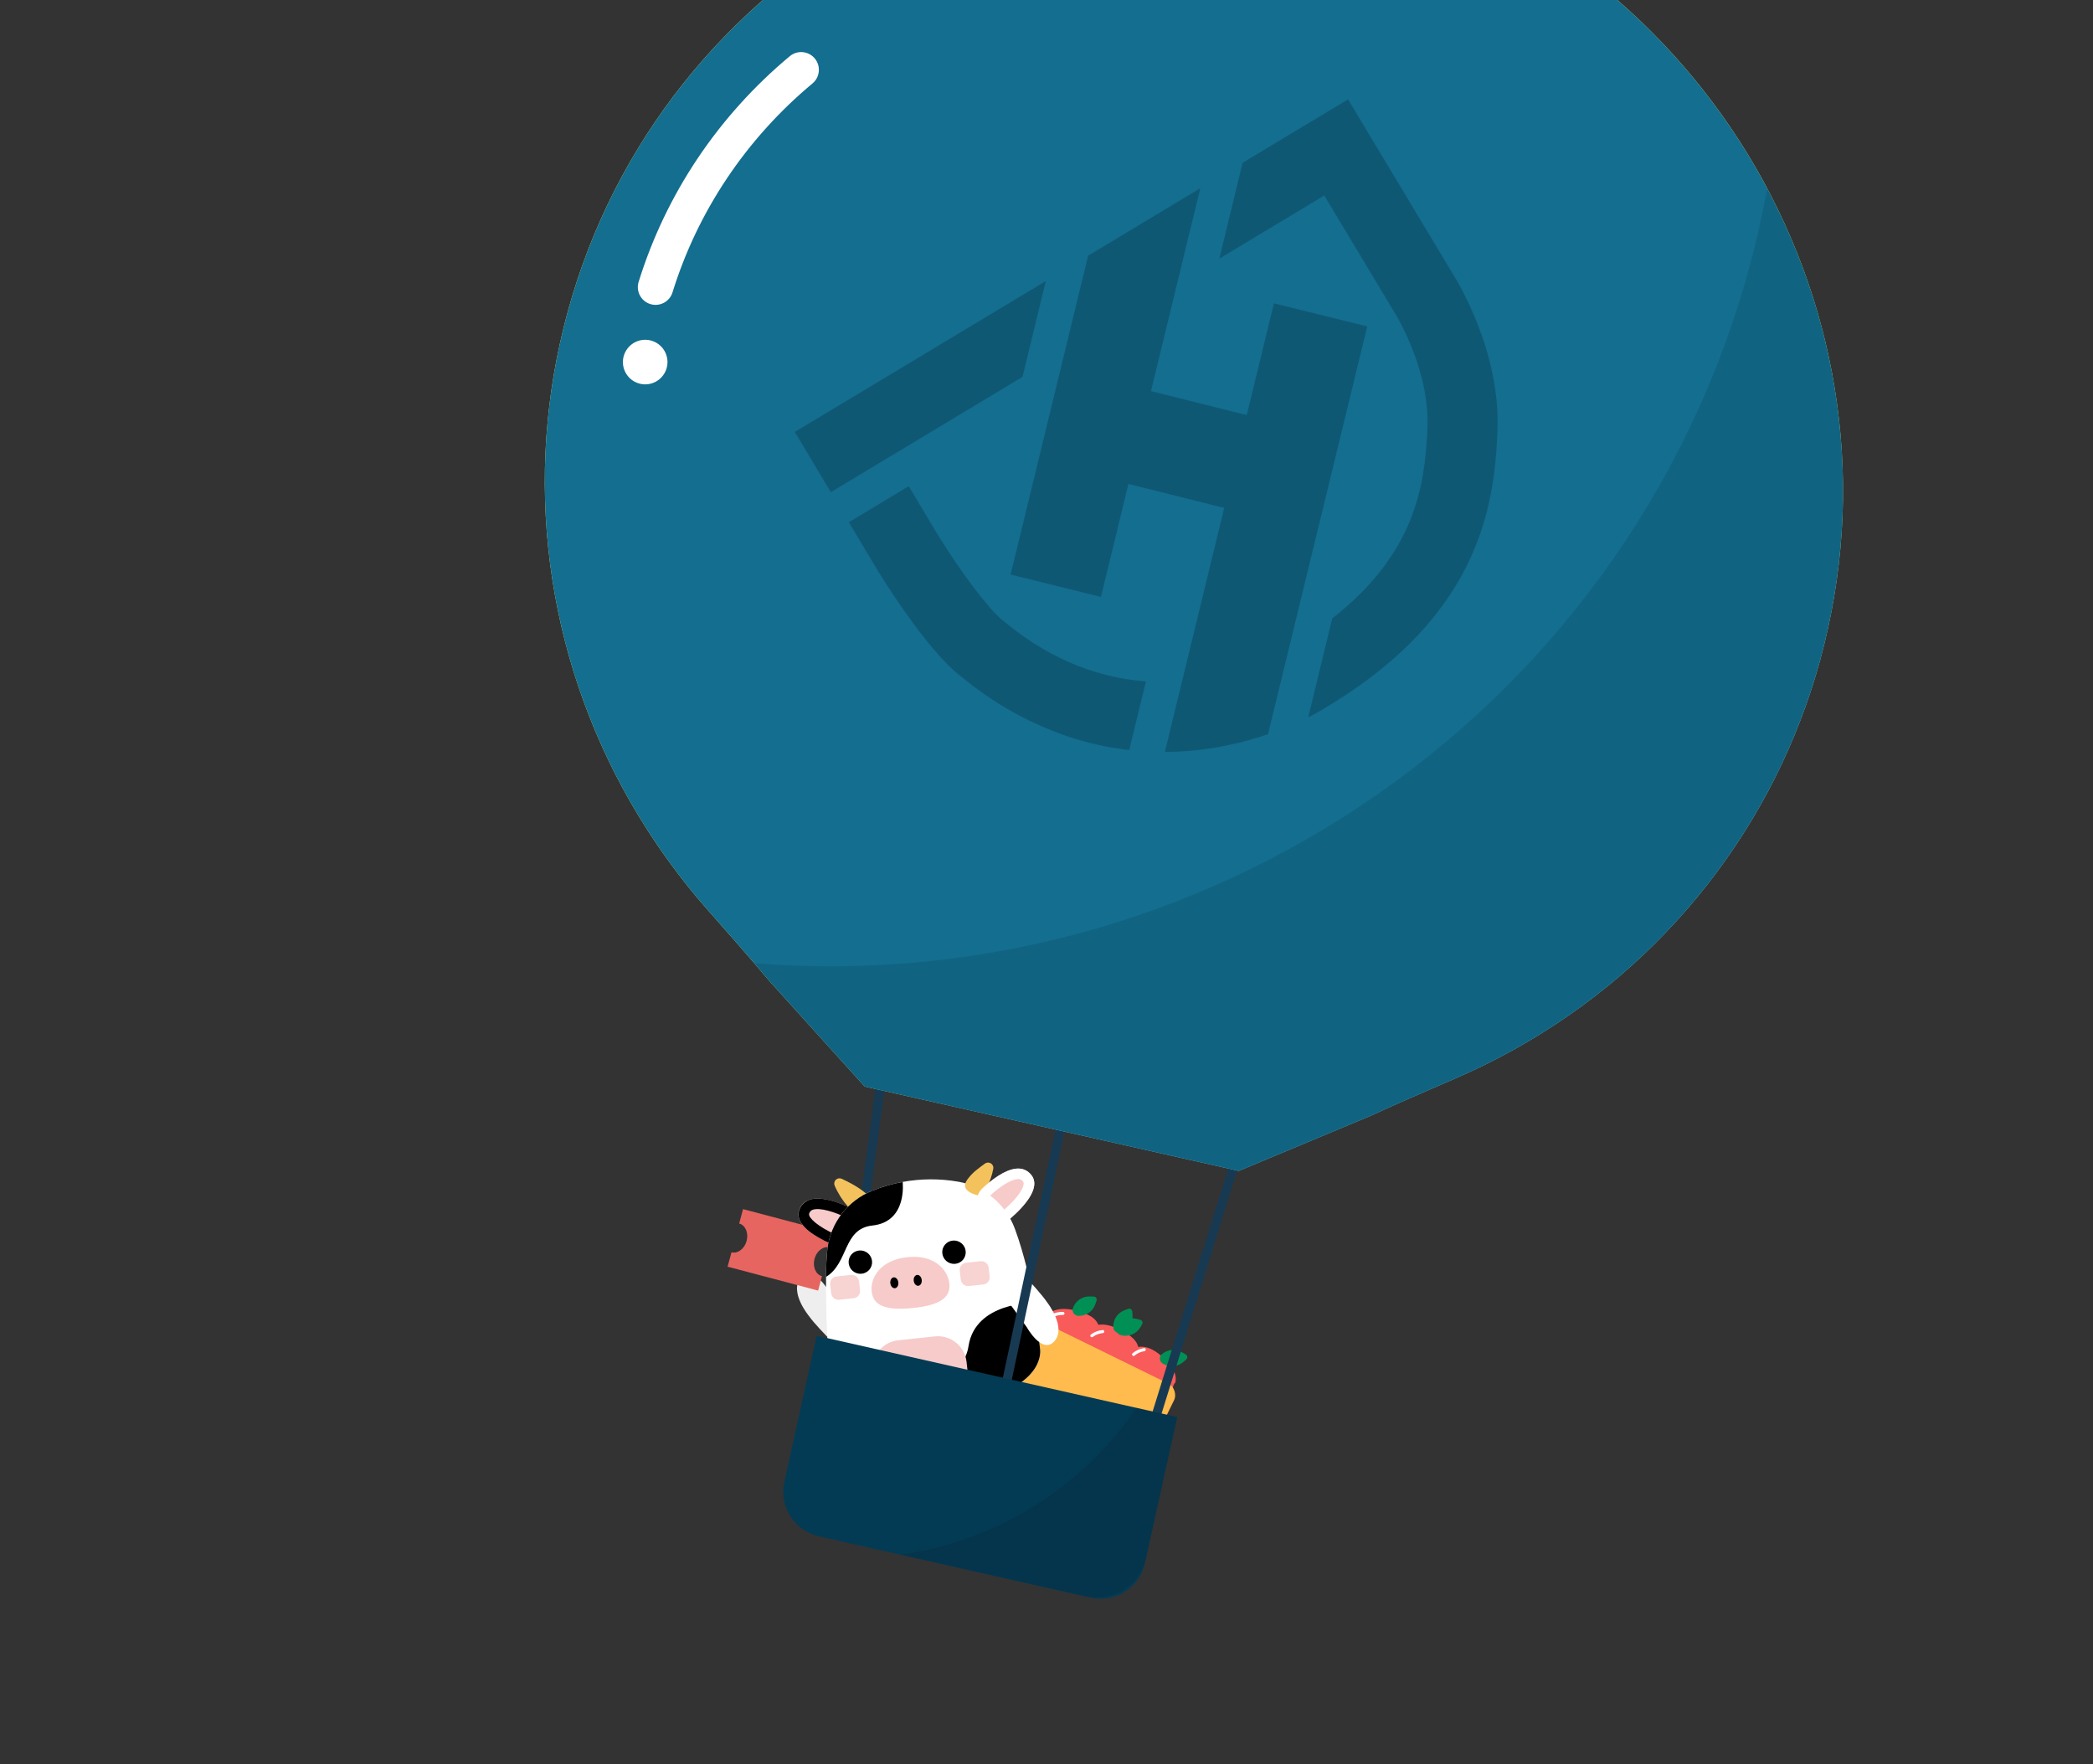 <svg width="687" height="579" viewBox="0 0 687 579" fill="none" xmlns="http://www.w3.org/2000/svg">
<rect x="0" y="0" width="687" height="579" fill="#333333" stroke="none"/>
<path d="M358.792 442.915L358.717 443.294C356.491 445.588 352.957 446.276 349.326 445.321C344.205 443.97 340.835 439.857 342.157 434.771C343.479 429.685 348.127 428.865 353.248 430.213C356.88 431.171 359.916 432.409 360.74 435.507C360.688 435.489 360.637 435.477 360.586 435.462C360.504 437.629 361.432 437.019 360.862 439.172C360.291 441.326 359.458 442.305 358.792 442.915Z" fill="#F95A5A"/>
<path d="M345.158 432.018C346.294 431.373 347.592 431.06 348.904 431.116" stroke="white" stroke-linecap="round" stroke-linejoin="round"/>
<path d="M359.037 426.077C359.11 426.08 359.182 426.1 359.246 426.135C359.311 426.17 359.367 426.22 359.409 426.279C359.451 426.339 359.478 426.408 359.489 426.48C359.5 426.553 359.494 426.626 359.471 426.695L359.08 427.879C358.726 428.946 358.032 429.867 357.102 430.503C356.172 431.139 355.057 431.455 353.925 431.403C353.706 431.393 353.492 431.332 353.3 431.226C353.108 431.119 352.943 430.97 352.819 430.79C352.694 430.61 352.613 430.404 352.581 430.188C352.55 429.972 352.569 429.753 352.638 429.546C352.993 428.489 353.682 427.577 354.604 426.945C355.525 426.313 356.63 425.995 357.752 426.039L359.037 426.077Z" fill="#009056" stroke="#009056" stroke-miterlimit="10" stroke-linecap="round"/>
<path d="M370.242 450.039L370.085 450.392C367.403 452.14 363.798 452.039 360.461 450.315C355.755 447.881 353.37 443.139 355.785 438.473C358.2 433.808 362.923 434.024 367.63 436.456C370.967 438.182 373.66 440.051 373.781 443.248C373.735 443.22 373.687 443.197 373.64 443.171C373.082 445.264 374.124 444.872 373.091 446.845C372.057 448.819 371.027 449.591 370.242 450.039Z" fill="#F95A5A"/>
<path d="M358.375 438.431C359.418 437.647 360.665 437.174 361.972 437.064" stroke="white" stroke-linecap="round" stroke-linejoin="round"/>
<path d="M374.192 433.701C374.263 433.72 374.328 433.754 374.384 433.803C374.439 433.851 374.482 433.911 374.51 433.979C374.538 434.047 374.55 434.12 374.545 434.192C374.539 434.265 374.517 434.335 374.48 434.398L373.836 435.465C373.255 436.427 372.373 437.173 371.324 437.589C370.274 438.005 369.115 438.069 368.021 437.772C367.809 437.714 367.614 437.608 367.449 437.463C367.285 437.317 367.157 437.136 367.075 436.934C366.993 436.731 366.959 436.512 366.976 436.295C366.993 436.078 367.06 435.868 367.173 435.682C367.753 434.73 368.628 433.992 369.668 433.578C370.708 433.163 371.857 433.095 372.945 433.383L374.192 433.701Z" fill="#009056" stroke="#009056" stroke-miterlimit="10" stroke-linecap="round"/>
<path d="M370.51 430.065C370.578 430.04 370.652 430.031 370.725 430.039C370.798 430.048 370.868 430.072 370.93 430.112C370.992 430.152 371.043 430.205 371.081 430.268C371.119 430.331 371.141 430.401 371.147 430.474L371.239 431.719C371.321 432.843 371.034 433.96 370.42 434.902C369.806 435.844 368.898 436.559 367.835 436.94C367.63 437.013 367.409 437.038 367.191 437.012C366.974 436.986 366.765 436.91 366.581 436.791C366.397 436.671 366.243 436.51 366.131 436.322C366.02 436.134 365.953 435.923 365.938 435.705C365.86 434.59 366.147 433.483 366.754 432.548C367.362 431.613 368.259 430.901 369.31 430.517L370.51 430.065Z" fill="#009056" stroke="#009056" stroke-miterlimit="10" stroke-linecap="round"/>
<path d="M380.282 459.432L380.025 459.722C376.929 460.594 373.509 459.434 370.836 456.809C367.067 453.105 366.218 447.89 369.941 444.163C373.663 440.436 378.119 442.035 381.888 445.737C384.561 448.364 386.573 450.937 385.723 454.015C385.687 453.974 385.649 453.938 385.612 453.9C384.444 455.726 385.56 455.661 383.974 457.234C382.389 458.806 381.169 459.237 380.282 459.432Z" fill="#F95A5A"/>
<path d="M372.07 444.575C373.068 443.73 374.286 443.182 375.585 442.993" stroke="white" stroke-linecap="round" stroke-linejoin="round"/>
<path d="M389.005 445.06C389.067 445.099 389.119 445.151 389.158 445.214C389.196 445.276 389.219 445.346 389.225 445.419C389.232 445.491 389.221 445.564 389.194 445.632C389.167 445.699 389.124 445.76 389.07 445.808L388.131 446.634C387.283 447.378 386.214 447.827 385.084 447.913C383.953 448 382.824 447.719 381.867 447.113C381.681 446.996 381.526 446.837 381.413 446.651C381.3 446.464 381.232 446.254 381.215 446.037C381.197 445.819 381.231 445.602 381.313 445.4C381.395 445.198 381.523 445.019 381.687 444.875C382.53 444.14 383.591 443.696 384.712 443.608C385.833 443.521 386.953 443.795 387.907 444.39L389.005 445.06Z" fill="#009056" stroke="#009056" stroke-miterlimit="10" stroke-linecap="round"/>
<rect width="50.004" height="34.653" rx="4" transform="matrix(0.901 0.442 -0.439 0.895 342.111 433.842)" fill="#FFBB4D"/>
<path d="M290.223 347.214L277.582 441.102" stroke="#173A52" stroke-width="3" stroke-miterlimit="10"/>
<path d="M407.787 373.67L379.67 464.066" stroke="#173A52" stroke-width="3" stroke-miterlimit="10"/>
<path d="M322.428 398.145C321.889 397.61 321.464 396.974 321.176 396.273C320.889 395.573 320.745 394.823 320.755 394.069C320.764 393.314 320.927 392.571 321.232 391.882C321.537 391.193 321.979 390.574 322.531 390.06C326.776 386.119 333.392 381.319 337.616 384.767C342.739 388.933 336.368 395.876 331.668 399.953C330.588 400.888 329.187 401.378 327.75 401.322C326.313 401.267 324.947 400.67 323.929 399.654L322.428 398.145Z" fill="#F6CBCA"/>
<path d="M265.563 432.011C265.563 432.011 258.936 424.071 262.828 419.398C266.72 414.725 272.053 423.727 272.053 423.727L275.758 428.734L271.52 438.761C271.52 438.761 267.216 434.38 265.563 432.011Z" fill="#EEEEEE"/>
<path d="M267.358 413.187C266.66 415.791 267.757 418.349 269.806 418.889L268.54 423.611L238.83 415.769L240.096 411.045C242.14 411.584 244.371 409.905 245.071 407.301C245.771 404.698 244.671 402.139 242.623 401.599L243.889 396.875L273.599 404.719L272.333 409.443C270.289 408.902 268.051 410.578 267.358 413.187Z" fill="#E66560"/>
<path d="M284.094 399.125C284.094 399.125 267.469 388.796 262.911 395.92C257.665 404.109 278.399 410.388 278.399 410.388L284.094 399.125Z" fill="#F6CBCA"/>
<path d="M267.661 396.897C266.339 397.037 266.013 397.544 265.875 397.789C265.724 397.956 265.624 398.162 265.584 398.384C265.544 398.605 265.567 398.834 265.649 399.044C266.234 400.599 270.075 403.729 276.686 406.187L279.546 400.499C275.792 398.559 270.75 396.576 267.674 396.897L267.661 396.897ZM267.282 393.467C273.895 392.768 284.128 399.126 284.128 399.126L278.444 410.415C278.444 410.415 257.689 404.105 262.955 395.947C263.432 395.228 264.073 394.631 264.827 394.205C265.58 393.778 266.425 393.534 267.293 393.492L267.282 393.467Z" fill="black"/>
<path d="M278.311 396.024C276.508 393.979 275.043 391.665 273.97 389.167C273.83 388.847 273.791 388.494 273.856 388.152C273.921 387.811 274.089 387.498 274.336 387.254C274.584 387.01 274.9 386.846 275.244 386.784C275.588 386.722 275.943 386.765 276.264 386.907C278.696 388.016 281.887 389.694 284.239 391.735C288.57 395.491 278.311 396.024 278.311 396.024Z" fill="#F4C25D"/>
<path d="M289.159 461.754C291.708 462.122 294.277 462.319 296.849 462.342C300.786 462.401 304.721 462.21 308.63 461.769C312.032 461.427 315.413 460.905 318.757 460.204C343.644 454.937 341.412 442.837 341.412 442.837C341.412 442.837 340.19 432.176 339.389 427.581C338.271 421.241 336.279 411.87 333.101 403.268C331.633 399.313 329.143 395.807 325.884 393.104C322.624 390.401 318.711 388.596 314.539 387.874C308.487 386.817 302.301 386.842 296.273 387.949C292.879 388.57 289.56 389.529 286.364 390.811L286.28 390.846C282.372 392.414 278.956 394.983 276.379 398.293C273.801 401.604 272.153 405.538 271.6 409.699C271.279 412.822 271.128 415.961 271.147 419.102C271.037 429.821 271.673 444.767 272.299 450.157C272.269 450.165 272.732 459.274 289.159 461.754Z" fill="white"/>
<path d="M296.838 462.348C300.775 462.407 304.71 462.216 308.618 461.775C312.021 461.433 315.402 460.91 318.746 460.21C343.632 454.942 341.401 442.842 341.401 442.842C341.401 442.842 340.179 432.181 339.377 427.587C339.377 427.587 320.232 427.349 317.931 441.693C317.749 442.933 317.4 444.141 316.893 445.285C312.679 454.591 299.613 448.894 296.905 462.049C296.876 462.147 296.853 462.247 296.838 462.348Z" fill="black"/>
<path d="M271.142 419.108C278.59 414.568 276.627 403.292 286.351 402.259C297.939 401.02 296.283 387.951 296.283 387.951C292.89 388.572 289.57 389.531 286.374 390.813L286.29 390.848C282.382 392.416 278.967 394.985 276.389 398.295C273.811 401.605 272.163 405.54 271.61 409.701C271.285 412.825 271.128 415.965 271.142 419.108Z" fill="black"/>
<path d="M286.529 450.19L287.326 457.186C287.514 458.843 288.15 460.422 289.167 461.753C294.082 462.491 300.434 462.64 308.637 461.769C312.04 461.427 315.421 460.904 318.765 460.204L317.245 446.927C317.184 446.367 317.069 445.813 316.902 445.274C316.261 443.186 314.909 441.382 313.079 440.172C311.249 438.962 309.056 438.423 306.879 438.648L294.778 439.933C292.311 440.201 290.057 441.43 288.511 443.353C286.965 445.275 286.252 447.733 286.529 450.19Z" fill="#F6CBCA"/>
<path d="M280.516 417.597C282.371 418.647 284.72 418.008 285.762 416.17C286.804 414.333 286.145 411.992 284.29 410.943C282.434 409.893 280.085 410.532 279.043 412.37C278.001 414.208 278.66 416.548 280.516 417.597Z" fill="black"/>
<path d="M311.248 414.343C313.103 415.392 315.452 414.753 316.494 412.915C317.536 411.078 316.877 408.737 315.021 407.688C313.166 406.638 310.817 407.277 309.775 409.115C308.733 410.953 309.392 413.293 311.248 414.343Z" fill="black"/>
<path d="M286.122 423.978C285.595 419.374 288.981 413.584 297.803 412.65C306.625 411.716 311.087 416.675 311.614 421.279C312.141 425.883 308.519 428.408 299.708 429.322C290.898 430.237 286.635 428.606 286.122 423.978Z" fill="#F6CBCA"/>
<path d="M301.436 422.034C302.162 421.957 302.659 421.097 302.547 420.113C302.434 419.129 301.754 418.394 301.028 418.471C300.302 418.548 299.805 419.408 299.917 420.392C300.029 421.376 300.709 422.111 301.436 422.034Z" fill="black"/>
<path d="M293.757 422.838C294.483 422.761 294.98 421.901 294.868 420.918C294.755 419.934 294.075 419.199 293.349 419.276C292.623 419.353 292.126 420.213 292.238 421.196C292.351 422.18 293.03 422.915 293.757 422.838Z" fill="black"/>
<path d="M322.493 392.632C322.493 392.632 325.211 388.132 326.033 383.656C326.1 383.314 326.06 382.959 325.92 382.638C325.78 382.317 325.546 382.045 325.248 381.858C324.951 381.671 324.603 381.578 324.253 381.591C323.902 381.604 323.565 381.722 323.284 381.93C321.165 383.522 319.409 384.609 317.573 387.09C314.191 391.665 322.493 392.632 322.493 392.632Z" fill="#F4C25D"/>
<path d="M333.827 387.047C331.677 387.27 328.406 389.289 324.857 392.577C324.641 392.776 324.468 393.016 324.348 393.284C324.228 393.551 324.164 393.841 324.159 394.134C324.155 394.428 324.21 394.72 324.322 394.993C324.434 395.265 324.6 395.513 324.81 395.721L326.331 397.216C326.564 397.45 326.847 397.628 327.158 397.738C327.47 397.848 327.801 397.887 328.129 397.852C328.574 397.807 328.993 397.625 329.327 397.331C334.282 393.031 336.019 389.923 336.004 388.424C335.997 388.211 335.991 387.884 335.387 387.39C335.172 387.219 334.921 387.097 334.654 387.034C334.387 386.971 334.109 386.967 333.841 387.023L333.827 387.047ZM333.449 383.592C334.177 383.488 334.92 383.536 335.631 383.732C336.342 383.928 337.006 384.268 337.58 384.73C342.703 388.896 336.333 395.84 331.633 399.916C330.553 400.854 329.152 401.345 327.715 401.29C326.277 401.234 324.911 400.636 323.894 399.617L322.368 398.12C321.829 397.585 321.403 396.948 321.115 396.248C320.828 395.547 320.685 394.798 320.694 394.043C320.704 393.289 320.866 392.545 321.171 391.856C321.476 391.168 321.918 390.548 322.47 390.035C325.489 387.24 329.736 383.997 333.423 383.603L333.449 383.592Z" fill="white"/>
<path d="M343.751 427.527C343.751 427.527 350.134 435.66 346.105 440.211C342.077 444.763 337.016 435.609 337.016 435.609L331.665 428.232L337.994 420.606C337.994 420.606 342.161 425.125 343.751 427.527Z" fill="white"/>
<path d="M317.997 422.114L322.743 421.611C324.052 421.472 324.992 420.303 324.843 419.001L324.509 416.075C324.36 414.773 323.178 413.829 321.869 413.968L317.123 414.471C315.814 414.61 314.873 415.778 315.022 417.081L315.357 420.006C315.506 421.309 316.688 422.253 317.997 422.114Z" fill="#F7D3D2"/>
<path d="M275.462 426.62L280.208 426.117C281.517 425.978 282.457 424.809 282.308 423.507L281.974 420.581C281.825 419.279 280.643 418.335 279.334 418.474L274.588 418.977C273.279 419.116 272.338 420.284 272.487 421.587L272.822 424.512C272.971 425.815 274.153 426.759 275.462 426.62Z" fill="#F7D3D2"/>
<path d="M350.142 360.718L330.539 453.033" stroke="#173A52" stroke-width="3" stroke-miterlimit="10"/>
<path d="M599.994 206.338C594.027 233.509 582.704 259.198 566.679 281.927C550.653 304.656 530.241 323.975 506.619 338.771C503.168 340.943 499.654 343.012 496.077 344.98C490.115 348.266 483.992 351.266 477.708 353.981C468.276 358.054 458.835 362.128 449.501 366.423L406.605 384.332L283.83 356.647L252.553 322.011C245.917 314.115 239.093 306.373 232.267 298.635C227.712 293.482 223.434 288.135 219.434 282.594C217.031 279.282 214.725 275.904 212.518 272.462C197.38 248.927 187.052 222.68 182.128 195.232C177.204 167.784 177.782 139.678 183.827 112.531C209.026 -1.486 322.452 -72.943 437.265 -47.239C551.979 -21.555 625.163 92.477 599.994 206.338Z" fill="url(#paint0_linear_1475_12016)"/>
<path d="M599.994 206.338C594.027 233.509 582.704 259.198 566.679 281.927C550.653 304.656 530.241 323.975 506.619 338.771C503.168 340.943 499.654 343.012 496.077 344.98C490.115 348.266 483.992 351.266 477.708 353.981C468.276 358.054 458.835 362.128 449.501 366.423L406.605 384.332L283.83 356.647L252.553 322.011C245.917 314.115 239.093 306.373 232.267 298.635C227.712 293.482 223.434 288.135 219.434 282.594C217.031 279.282 214.725 275.904 212.518 272.462C197.38 248.927 187.052 222.68 182.128 195.232C177.204 167.784 177.782 139.678 183.827 112.531C209.026 -1.486 322.452 -72.943 437.265 -47.239C551.979 -21.555 625.163 92.477 599.994 206.338Z" fill="#136E90"/>
<path opacity="0.1" d="M600.007 206.342C594.04 233.514 582.718 259.204 566.692 281.934C550.665 304.664 530.252 323.983 506.628 338.779C503.177 340.951 499.663 343.021 496.086 344.988C490.13 348.278 484.008 351.279 477.718 353.989C468.29 358.065 458.848 362.132 449.513 366.439L406.615 384.341L283.84 356.655L252.56 322.024C250.921 320.078 249.283 318.139 247.636 316.194C401.283 328.321 543.789 226.854 577.802 73.072C578.634 69.323 579.392 65.571 580.077 61.817C603.767 106.228 610.832 157.466 600.007 206.342Z" fill="black"/>
<path d="M268.057 438.431L386.404 465.125L375.774 513.175C374.922 517.024 372.566 520.368 369.222 522.471C365.879 524.575 361.823 525.265 357.946 524.391L268.833 504.291C264.956 503.416 261.577 501.049 259.438 497.709C257.298 494.369 256.575 490.33 257.427 486.481L268.057 438.431Z" fill="#043B54"/>
<path opacity="0.1" d="M386.432 465.106L376.153 511.485C375.683 513.607 374.797 515.614 373.546 517.391C372.294 519.168 370.7 520.68 368.856 521.84C367.013 523 364.954 523.786 362.799 524.153C360.644 524.519 358.435 524.46 356.297 523.978L295.574 510.283C311.174 508.052 326.112 502.612 339.438 494.31C352.764 486.008 364.185 475.025 372.976 462.061L386.432 465.106Z" fill="black"/>
<g opacity="0.2">
<path d="M411.439 136.803L370.904 126.659L363.408 157.096L403.942 167.24L411.439 136.803Z" fill="black"/>
<path d="M335.632 123.697L343.258 92.263L260.891 141.781L272.704 161.544L335.632 123.697ZM491.518 141.387C492.578 115.515 478.503 92.499 476.883 89.935L442.477 32.627L410.127 52.072L407.859 53.466L400.239 84.893L434.678 64.162L454.249 96.752L457.239 101.72L457.456 102.063C457.512 102.101 458.786 104.188 460.497 107.583C463.974 114.55 469.057 127.264 468.56 140.297C467.755 159.737 464.372 181.785 437.3 202.98L429.406 235.449C431.768 234.257 433.278 233.357 433.827 233.031C456.707 219.558 472.248 204.09 481.453 185.69C489.393 169.761 491.016 154.359 491.518 141.387ZM329.883 204.248L329.27 203.738L328.969 203.533C327.208 201.98 325.578 200.285 324.098 198.465C322.698 196.833 321.002 194.734 319.02 192.073C315.988 188.029 312.323 182.726 307.944 175.754L298.281 159.594L278.623 171.416L288.226 187.478L288.352 187.701C303.436 211.716 312.248 219.69 315.611 222.132C326.052 230.838 338.027 237.532 350.916 241.867C356.855 243.822 362.965 245.207 369.162 246.004L370.653 246.182L376.126 223.676C362.04 222.617 345.958 217.509 329.883 204.248Z" fill="black"/>
<path d="M393.972 61.798L361.369 195.916L331.727 188.592L357.175 83.92L360.871 81.696L362.856 80.511L373.968 73.821L381.509 69.29L383.961 67.815L391.502 63.285L393.972 61.798Z" fill="black"/>
<path d="M448.779 107.142L416.21 240.974L415.744 241.127C414.202 241.684 412.511 242.185 410.771 242.675C410.199 242.848 409.601 243.026 409.017 243.168C407.463 243.594 405.847 243.986 404.171 244.343C402.624 244.69 401.031 245.005 399.39 245.288C398.498 245.438 397.598 245.582 396.671 245.731C395.495 245.906 394.274 246.061 393.03 246.2C392.061 246.309 391.074 246.394 390.066 246.476C388.074 246.65 386.021 246.755 383.906 246.791L382.363 246.807L418.151 99.581L448.779 107.142Z" fill="black"/>
</g>
<path fill-rule="evenodd" clip-rule="evenodd" d="M267.435 19.188C269.493 21.657 269.16 25.327 266.691 27.385C244.919 45.533 229.002 69.307 220.742 95.97C219.79 99.04 216.53 100.758 213.46 99.807C210.389 98.856 208.671 95.596 209.623 92.525C218.558 63.684 235.764 38.01 259.238 18.443C261.707 16.385 265.377 16.719 267.435 19.188Z" fill="white"/>
<ellipse cx="211.776" cy="118.843" rx="7.317" ry="7.317" transform="rotate(25.969 211.776 118.843)" fill="white"/>
<defs>
<linearGradient id="paint0_linear_1475_12016" x1="274.884" y1="10.924" x2="443.709" y2="410.161" gradientUnits="userSpaceOnUse">
<stop offset="0.075" stop-color="#FFE36C"/>
<stop offset="0.344" stop-color="#E0EA71"/>
<stop offset="0.513" stop-color="#CCEE74"/>
<stop offset="0.945" stop-color="#6DD1E1"/>
</linearGradient>
</defs>
</svg>
